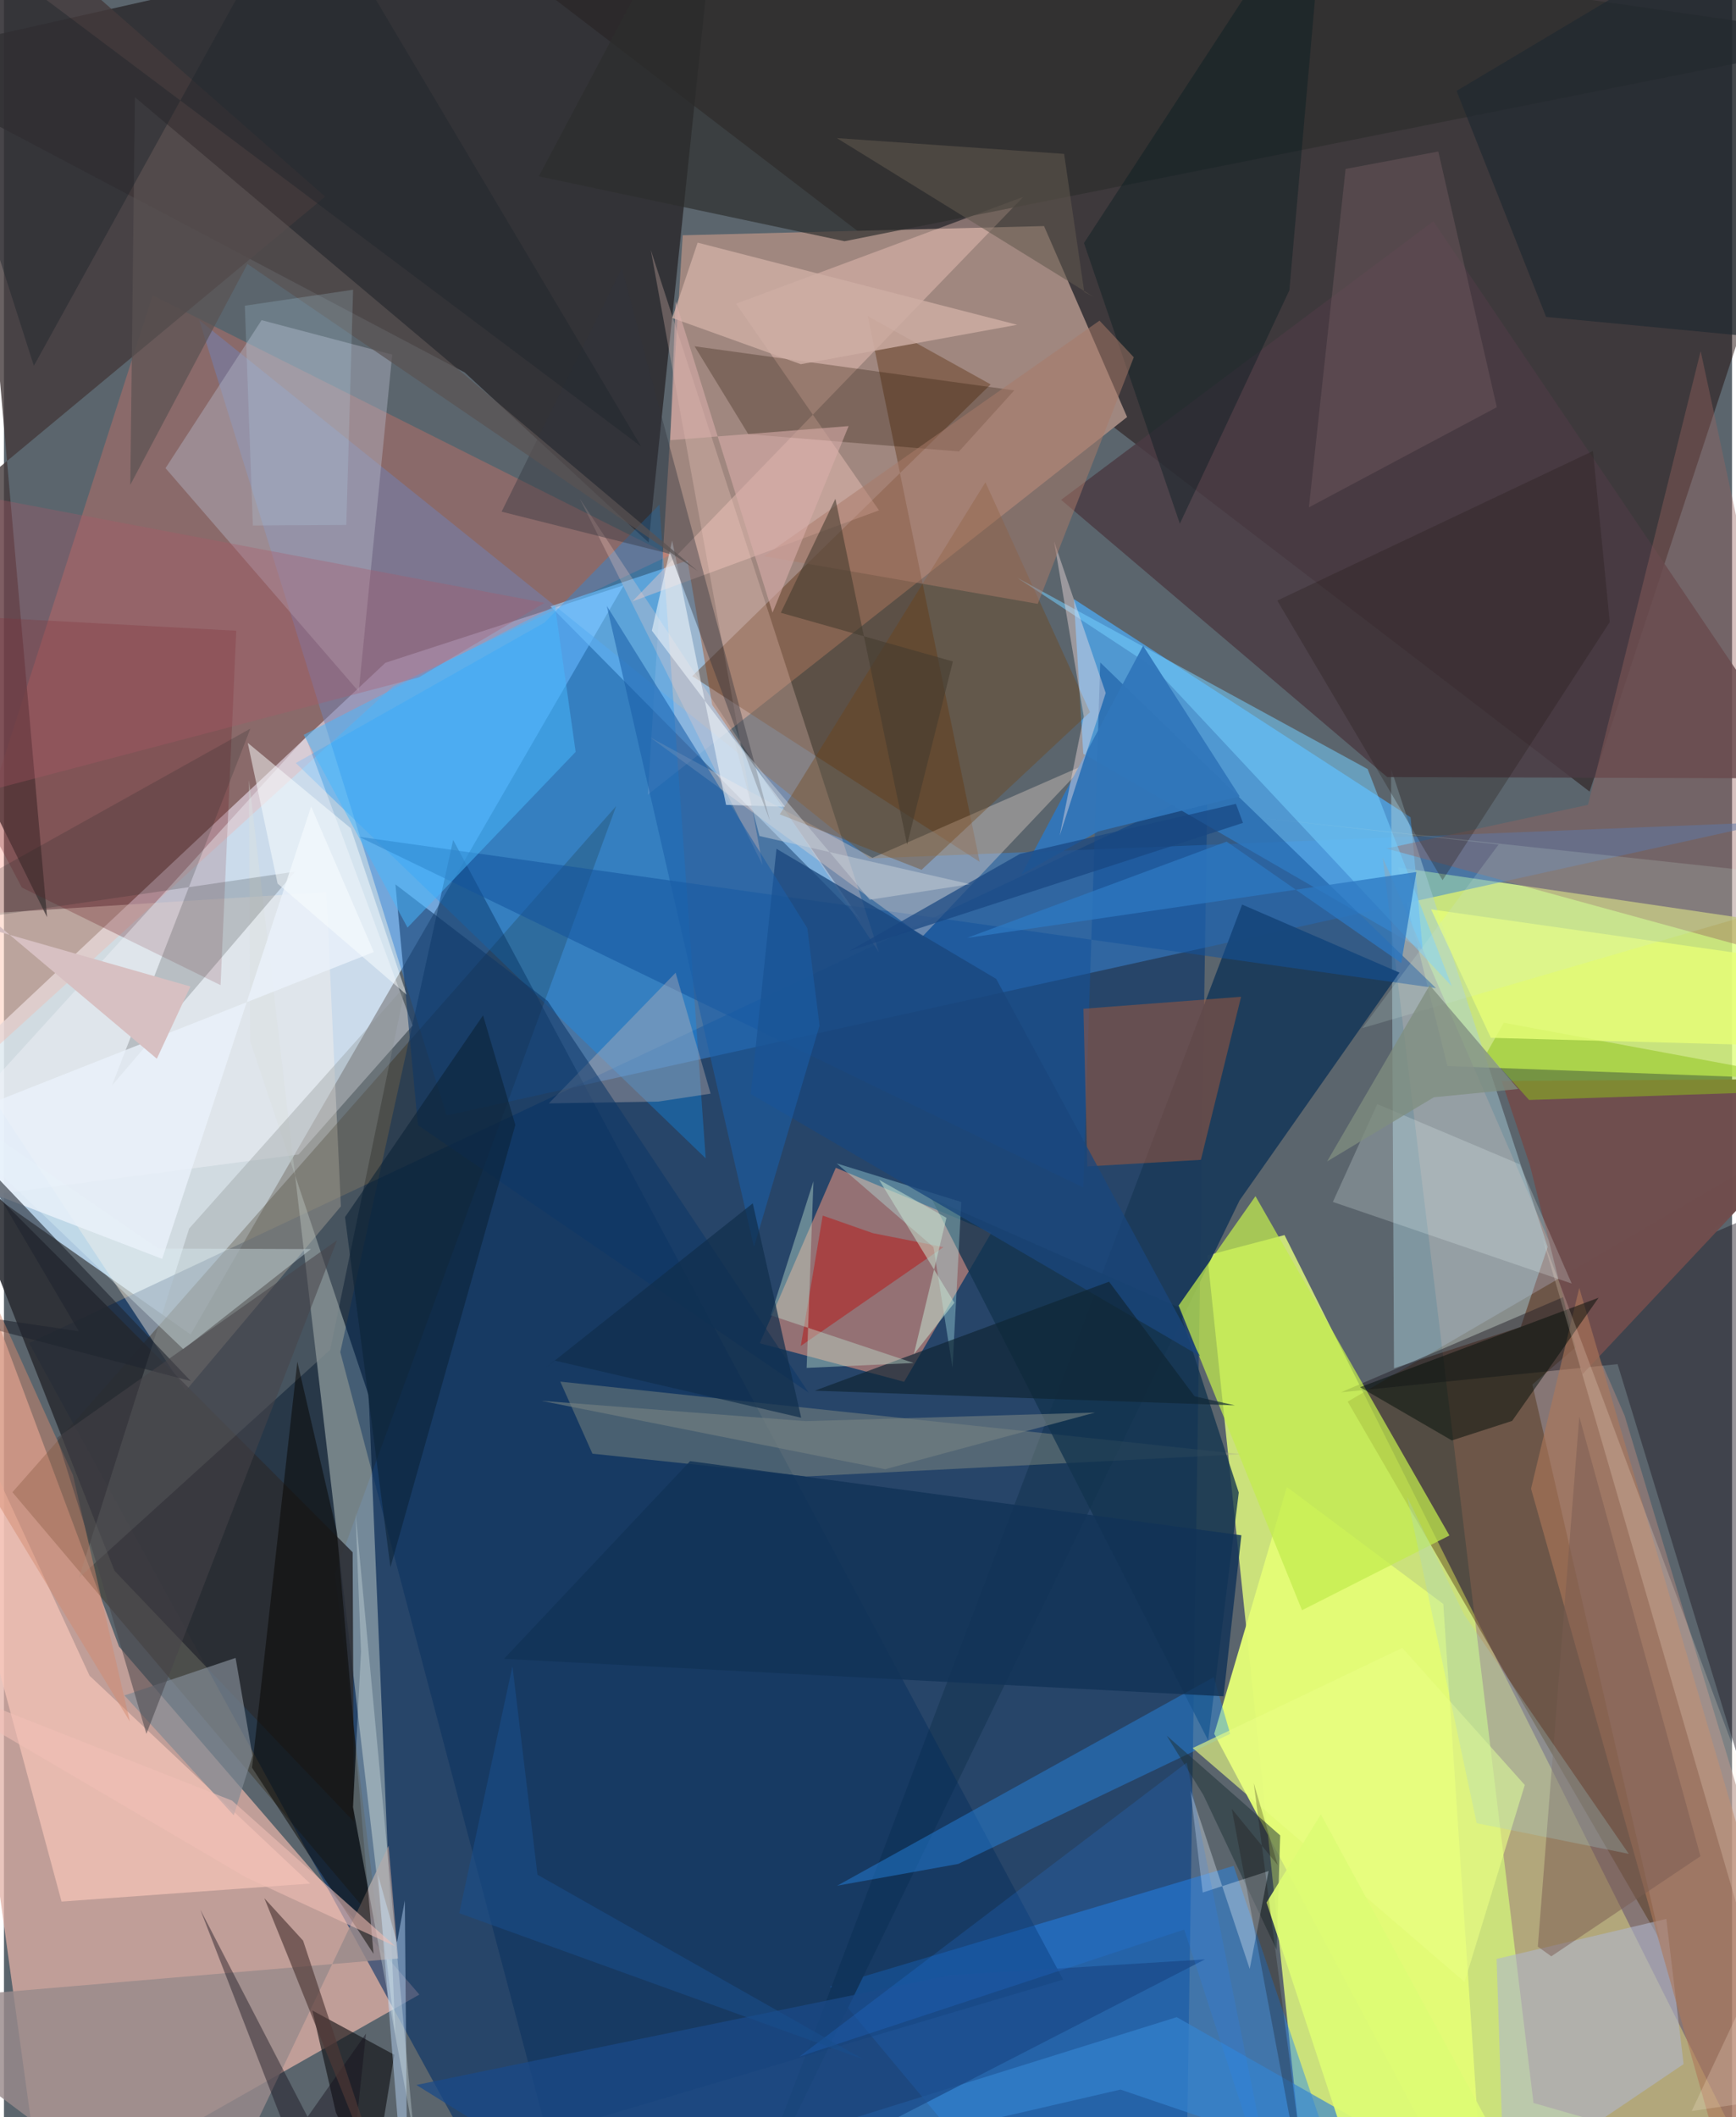 <svg xmlns="http://www.w3.org/2000/svg" width="228" height="278" viewBox="0 0 836 1024"><path fill="#5b656d" d="M0 0h836v1024H0z"/><path fill="#e4fc7e" fill-opacity=".816" d="M582.156 607.195l45.153 431.642L863.895 1086 619.498 597.36z"/><path fill="#c4e3fe" fill-opacity=".796" d="M299.803 283.083L90.28 645.415-53.533 544.188l238.073-223.63z"/><path fill="#e2b1a7" fill-opacity=".749" d="M-62 481.571l80.893 586.509L200.97 964.697 55.666 796.374z"/><path fill="#200c0b" fill-opacity=".498" d="M767.093 382.863L898-15.381 767.204-3.821l-502.47 2.073z"/><path fill="#dffd81" fill-opacity=".824" d="M898 452.393v70.642l-199.688-7.402-23.9-96.108z"/><path fill="#002d67" fill-opacity=".576" d="M12.21 649.605l233.612 426.767L571.583 1086l10.603-704.548z"/><path fill="#262427" fill-opacity=".761" d="M345.839-62l-33.97 324.37-88.974-82.237-284.446-150.28z"/><path fill="#a18880" fill-opacity=".996" d="M543.346 201.712l-231.874 182.64 16.89-270.556 174.795-4.456z"/><path fill="#3a84d6" fill-opacity=".514" d="M214.187 539.453L94.483 154.854l324.215 260.361 437.041-17.638z"/><path fill="#4ea5e9" fill-opacity=".8" d="M522.153 364.582l-4.562-74.833 162.896 105.545 5.873 64.254z"/><path fill="#ff7763" fill-opacity=".286" d="M71.929 142.877l250.35 125.633-134.067 63.52L-62 559.621z"/><path fill="#a2817b" fill-opacity=".604" d="M898 1062.527L784.063 684.755l-117.062-270.1 72.95 602.484z"/><path fill="#fc9b7f" fill-opacity=".51" d="M402.432 564.818l-36.778 84.869 69.826 18.641 42.197-72.154z"/><path fill="#fff3e2" fill-opacity=".42" d="M162.992 583.488l-7-151.977L-62 445.16 87.945 672.675z"/><path fill="#2387f3" fill-opacity=".459" d="M594.892 902.446l-195.266 58.337 69.496 83.253L657.272 1086z"/><path fill="#2c1c00" fill-opacity=".31" d="M160.13 761.081l20.755 169.83L4.091 721.736 296.185 389.85z"/><path fill="#e4fc77" fill-opacity=".969" d="M696.31 775.793L716.977 1086 585.495 838.58l35.151-119.366z"/><path fill="#492807" fill-opacity=".404" d="M801.26 938.49l-151.2-260.566L898 533.384 739.4 669.64z"/><path fill="#a8cddb" fill-opacity=".467" d="M733.773 641.816l13.019-38.719-75.762-231.37 1.433 290.021z"/><path fill="#99cffa" fill-opacity=".647" d="M330.678 271.112l-66.267 22.175 150.37 152.122-72.15-104.475z"/><path fill="#5e3513" fill-opacity=".427" d="M417.89 152.901l54.13 263.94-139.046-89.798 144.376-141.12z"/><path fill="#1d3c5b" fill-opacity=".961" d="M597.742 580.61l77.37-110.19-76.115-32.909-245.222 646.154z"/><path fill="#0e95fd" fill-opacity=".325" d="M339.48 560.254l-22.374-316.227-55.644 57.113-120.281 67.923z"/><path fill="#c9d4ce" fill-opacity=".471" d="M176.428 674.842l-57.307-171.27-.58-126.28 70.822 607.172z"/><path fill="#443a3b" fill-opacity=".8" d="M-23.54-62l44.384 505.59L-62 275.716 155.403 95.104z"/><path fill="#4a3b43" fill-opacity=".824" d="M669.201 375.85l-157.78-134.093 180.084-134.784 181.903 269.536z"/><path fill="#002a5b" fill-opacity=".412" d="M512.408 957.49l-249.757 74.25-99.942-377.767 54.598-247.715z"/><path fill="#a8a98b" fill-opacity=".345" d="M598.699 703.346l-210.383 10.748-103.624-11.007-15.557-34.846z"/><path fill="#221e28" fill-opacity=".471" d="M856.673 908.162L780.62 659.797l-133.737 13.602L898 565.833z"/><path fill="#12529c" fill-opacity=".525" d="M171.668 404.702l350.514 169.649 8.175-253.953 162.408 157.523z"/><path fill="#b4b5c5" fill-opacity=".435" d="M124.631 154.86l63.21 16.66-16.226 162.952L78.158 226.43z"/><path fill="#f9c6ba" fill-opacity=".69" d="M41.427 810.499L-62 586.689l89.857 333.036 120.278-8.71z"/><path fill="#6d2027" fill-opacity=".29" d="M104.794 476.48L8.666 429.276-62 295.716l174.372 9.349z"/><path fill="#a4593b" fill-opacity=".51" d="M522.213 487.888l76.27-5.776-19.445 78.859-54.949 3.183z"/><path fill="#f2ded3" fill-opacity=".349" d="M523.08 369.827l-78.724 83.13-131.782-96.34 107.583 58.28z"/><path fill="#2a2d32" fill-opacity=".882" d="M-27.417 554.228l80.89 205.483L169.3 881.099l-.618-130.327z"/><path fill="#704d4d" fill-opacity=".984" d="M763.594 664.733L898 521.684l-173.434 1.168 13.644 40.698z"/><path fill="#c2ec4d" fill-opacity=".725" d="M605.45 578.552l93.822 164.118-71.306 36.14-59.679-147.362z"/><path fill="#fecfc3" fill-opacity=".373" d="M304.013 290.888L493.153 95.21l-138.966 51.686 69.139 99.94z"/><path fill="#f2f2fb" fill-opacity=".408" d="M146.02 356.541l51.682 139.48-55.185 62.37L-62 585.13z"/><path fill="#12344f" fill-opacity=".776" d="M597.368 721.886l-14.821 119.856-133.903-262.215 119.505 52.742z"/><path fill="#b1b8cd" fill-opacity=".584" d="M804.204 928.113l8.36 70.223-86.874 58.65-3.59-109.52z"/><path fill="#278aed" fill-opacity=".427" d="M585.256 811.189l7.967 27.404-131.602 62.932-58.531 10.52z"/><path fill="#2d2e2d" fill-opacity=".678" d="M898 18.683L336.993-62 258.747 85.275l147.906 31.397z"/><path fill="#899091" fill-opacity=".322" d="M194.346 476.558L157.82 652.853 36.318 763.032l53.27-168.821z"/><path fill="#101013" fill-opacity=".616" d="M149.213 972.415l11.36 49.306 17.643 37.32 10.611-65.216z"/><path fill="#998a8b" fill-opacity=".82" d="M93.965 1086L-62 968.76l252.693-21.518-4.612-54.547z"/><path fill="#241500" fill-opacity=".278" d="M488.757 188.81l-26.748 29.557-101.92-8.371-25.98-42.502z"/><path fill="#fdd3c5" fill-opacity=".263" d="M366.97 418.345L278.52 241.1l144.788 219.519L312.932 120.91z"/><path fill="#99645e" fill-opacity=".396" d="M766.306 389.255l54.51-219.434 64.565 299.894-216.563-59.31z"/><path fill="#71410e" fill-opacity=".357" d="M474.81 233.254l50.6 111.193-81.487 76.243-68.61-26.803z"/><path fill="#af7859" fill-opacity=".596" d="M898 1086L762.09 622.924l-23.334 97.093L842.212 1086z"/><path fill="#b71818" fill-opacity=".518" d="M385.481 650.99l69.025-47.793-34.154-6.766-24.257-8.495z"/><path fill="#000e08" fill-opacity=".49" d="M771.46 627.656l-115.398 43.28 44.375 25.749 29.176-9.445z"/><path fill="#75cfff" fill-opacity=".525" d="M659.734 371.988l-169.52-92.525 66.364 43.645 143.88 153.96z"/><path fill="#cab9b8" fill-opacity=".361" d="M324.931 470.487l16.93 58.479-25.407 3.835-52.86.861z"/><path fill="#bffffd" fill-opacity=".318" d="M402.865 562.71l60.264 18.654-4.244 80.172-9.21-58.335z"/><path fill="#19467d" fill-opacity=".757" d="M361.273 529.126l12.455-118.599 106.3 62.924 98.624 182.486z"/><path fill="#070601" fill-opacity=".494" d="M120.004 854.952l21.93-196.34 19.17 82.705 17.68 203.68z"/><path fill="#031a1f" fill-opacity=".392" d="M621.846 140.411l-52.984 112.87-46.381-135.737L639.664-62z"/><path fill="#90c418" fill-opacity=".498" d="M737.792 532.017L898 526.692l-172.427-32.016-8.179 14.466z"/><path fill="#1f2524" fill-opacity=".2" d="M-56.506 450.48l197.348-28.911-88.657 103.546 67.045-172.728z"/><path fill="#ceafa5" fill-opacity=".808" d="M335.588 117.357l-12.279 36.45 62.175 22.349 104.669-19.068z"/><path fill="#dff1f7" fill-opacity=".369" d="M74.592 603.878l73.904.267-61.725 48.42L-62 509.81z"/><path fill="#bddeff" fill-opacity=".443" d="M180.946 906.768l9.204 32.707 3.784-20.313L195.347 1086z"/><path fill="#3176ba" fill-opacity=".949" d="M492.248 422.932l37.118-20.78 68.433-16.987-46.702-72.838z"/><path fill="#0d3768" fill-opacity=".553" d="M189.379 427.733l73.642 56.405 126.281 189.457-189.05-129.382z"/><path fill="#1a5ea9" fill-opacity=".553" d="M388.648 448.954l5.917 47.086-31.728 107.113-71.202-310.096z"/><path fill="#3584d1" fill-opacity=".671" d="M540.143 1010.652L214.013 1086l353.342-110.373L761.351 1086z"/><path fill="#123357" fill-opacity=".827" d="M590.005 820.44l-348.117-18.11 90.047-95.624 266.688 35.851z"/><path fill="#818a94" fill-opacity=".698" d="M112.052 801.863l-53.757 18.16 52.87 57.98 9.063-28.872z"/><path fill="#7a5b51" fill-opacity=".494" d="M820.73 897.785l-72.177 48.421-6.51-4.688 20.064-256.332z"/><path fill="#ffe9e9" fill-opacity=".392" d="M522.375 346.536l-14.363-84.722 24.99 73.368-22.265 68.988z"/><path fill="#e1f2f1" fill-opacity=".306" d="M168.86 873.997l3.862-75.121-2.65-67.194 28.464 302.542z"/><path fill="#e7ff77" fill-opacity=".792" d="M719.311 501.959l-28.896-62.126 163.233 23.254-15.219 42.103z"/><path fill="#a87a68" fill-opacity=".51" d="M546.58 172.804L500.122 292.06l-132.448-23.044 162.322-113.941z"/><path fill="#f3faff" fill-opacity=".545" d="M313.433 305.022l9.822-43.557 26.074 127.844 28.556.888z"/><path fill="#1a4a89" fill-opacity=".733" d="M318.66 1082.538l262.353-134.85-123.162 7.616-258.319 53.123z"/><path fill="#6a555a" fill-opacity=".533" d="M693.898 73.268l-44.848 8.444-17.763 163.69 90.915-48.455z"/><path fill="#30323d" fill-opacity=".4" d="M370.642 397.243l-71.724-267.547-58.167 117.781 81.735 20.516z"/><path fill="#102635" fill-opacity=".675" d="M392.236 672.63l203.223 7.09-19.465-4.374-41.374-55.433z"/><path fill="#1f3137" fill-opacity=".51" d="M562.54 839.517l17.72 28.675 35.4 74.852 1.74-55.33z"/><path fill="azure" fill-opacity=".212" d="M733.314 563.143l-68.933-29.121-21.492 47.315 115.54 39.474z"/><path fill="#261b19" fill-opacity=".302" d="M695.948 425.717l-79.944-135.24 152.711-72.338 8.135 82.713z"/><path fill="#130d1a" fill-opacity=".412" d="M138.465 1035.881L95 923.616l71.74 138.63 8.42-78.689z"/><path fill="#1f2930" fill-opacity=".675" d="M880.382-62L702.729 43.966l43.324 109.316L898 167.773z"/><path fill="#bddfcf" fill-opacity=".427" d="M370.91 636.177l20.695-64.857-3.288 90.284 51.778-2.377z"/><path fill="#48b8fd" fill-opacity=".506" d="M144.999 355.41l121.593-62.28 9.978 70.526-81.347 84.996z"/><path fill="#5a5253" fill-opacity=".706" d="M61.116 234.514l2.257-187.488 272.286 229.223-217.878-148.583z"/><path fill="#ae5867" fill-opacity=".314" d="M200.739 327.63l60.775-36.053L-62 230.347v166.4z"/><path fill="#e2eefa" fill-opacity=".345" d="M602.657 952.292l9.142-47.345-31.88 10.41-5.88-49.16z"/><path fill="#ffecdb" fill-opacity=".212" d="M847.853 954.32l-31.37 66.71L898 1009.047l-153.699-410.47z"/><path fill="#eaf2fb" fill-opacity=".788" d="M76.54 608.874l72.063-218.785 30.323 70.368L-62 555.6z"/><path fill="#20262c" fill-opacity=".459" d="M144.856-59.18L14.472 176.934-62-62l370.271 277.967z"/><path fill="#0c2335" fill-opacity=".569" d="M186.97 758.004l-21.977-169.337 66.785-97.58 15.617 53.01z"/><path fill="#4f3836" fill-opacity=".651" d="M125.953 918.088l18.763 20.523L193.422 1086l-56.108-139.955z"/><path fill="#e9fd84" fill-opacity=".631" d="M735.736 863.332l-29.137 95.274-131.537-113.125 101.417-48.462z"/><path fill="#20242f" fill-opacity=".584" d="M-14.813 557.339l51.03 86.554-85.663-12.629L90.38 667.977z"/><path fill="#443a2e" fill-opacity=".569" d="M375.825 296.374l83.245 23.55-22.152 88.54-34.69-167.227z"/><path fill="#c4e2d1" fill-opacity=".529" d="M423.37 570.644l32.583 18.377-15.784 65.997L459.79 630.1z"/><path fill="#194781" fill-opacity=".714" d="M491.515 412.999l104.472-24.208L599.41 398l-190.34 61.904z"/><path fill="#d7c0c2" d="M73.964 512.064l-96.963-81.625L-62 433.65l152.202 43.48z"/><path fill="#d2896f" fill-opacity=".475" d="M-33.305 565.686l-12.223 91.158L60.917 832.69 33.355 713.365z"/><path fill="#a3d2d6" fill-opacity=".259" d="M706.344 780.86l-27.554-57.042 33.674 157.997 73.564 14.828z"/><path fill="#2d79c2" fill-opacity=".765" d="M465.872 453.648l217.416-31.883-7.307 44.018-84.488-58.73z"/><path fill="#daafaa" fill-opacity=".569" d="M408.627 206.083l-36.806 90.23-46.887-150.611-2.575 67.198z"/><path fill="#2485ff" fill-opacity=".176" d="M617.11 1075.524l-46.125-142.263-186.152 61.44L572.212 852.51z"/><path fill="#cde7dc" fill-opacity=".184" d="M606.178 395.374L898 426.899l-240.836 70.35 65.904-88.783z"/><path fill="#112e4c" fill-opacity=".702" d="M362.245 582.027l23.424 103.68-119.359-27.67-4.807 3.962z"/><path fill="#61584d" fill-opacity=".557" d="M402.932 66.795l109.947 7.638 9.743 66.792 4.57 2.365z"/><path fill="#47444a" fill-opacity=".537" d="M68.91 838.598L45.4 758.15l-19.724-62.74 135.438-95.508z"/><path fill="#768382" fill-opacity=".592" d="M527.823 683.202L426.29 710.615l-166.302-33.089 127.833 9.84z"/><path fill="#bde5fc" fill-opacity=".184" d="M116.534 147.863l52.373-7.731-3.29 113.718-45.2.327z"/><path fill="#ddfb74" fill-opacity=".929" d="M750.193 1086h-84.678l-54.708-165.824 26.288-42.655z"/><path fill="#f0beb6" fill-opacity=".573" d="M110.317 870.879L-62 802.917l178.894 105.001 72.46 33.49z"/><path fill="#fbffff" fill-opacity=".494" d="M117.935 359.288l14.439 68.063 62.436 53.758-27.06-80.534z"/><path fill="#808e80" fill-opacity=".769" d="M732.527 526.718l-40.788 3.994-51.66 31.052 49.654-85.261z"/><path fill="#184f8d" fill-opacity=".541" d="M258.088 906.73l157.885 89.42-195.726-70.803 25.751-119.5z"/><path fill="#c9d1da" fill-opacity=".478" d="M353.142 357.229l65.694 77.94 48.484-7.523-101.834-23.29z"/><path fill="#120800" fill-opacity=".239" d="M604.622 862.436L633.6 1086l-39.618-211.128 22.236 27.2z"/></svg>